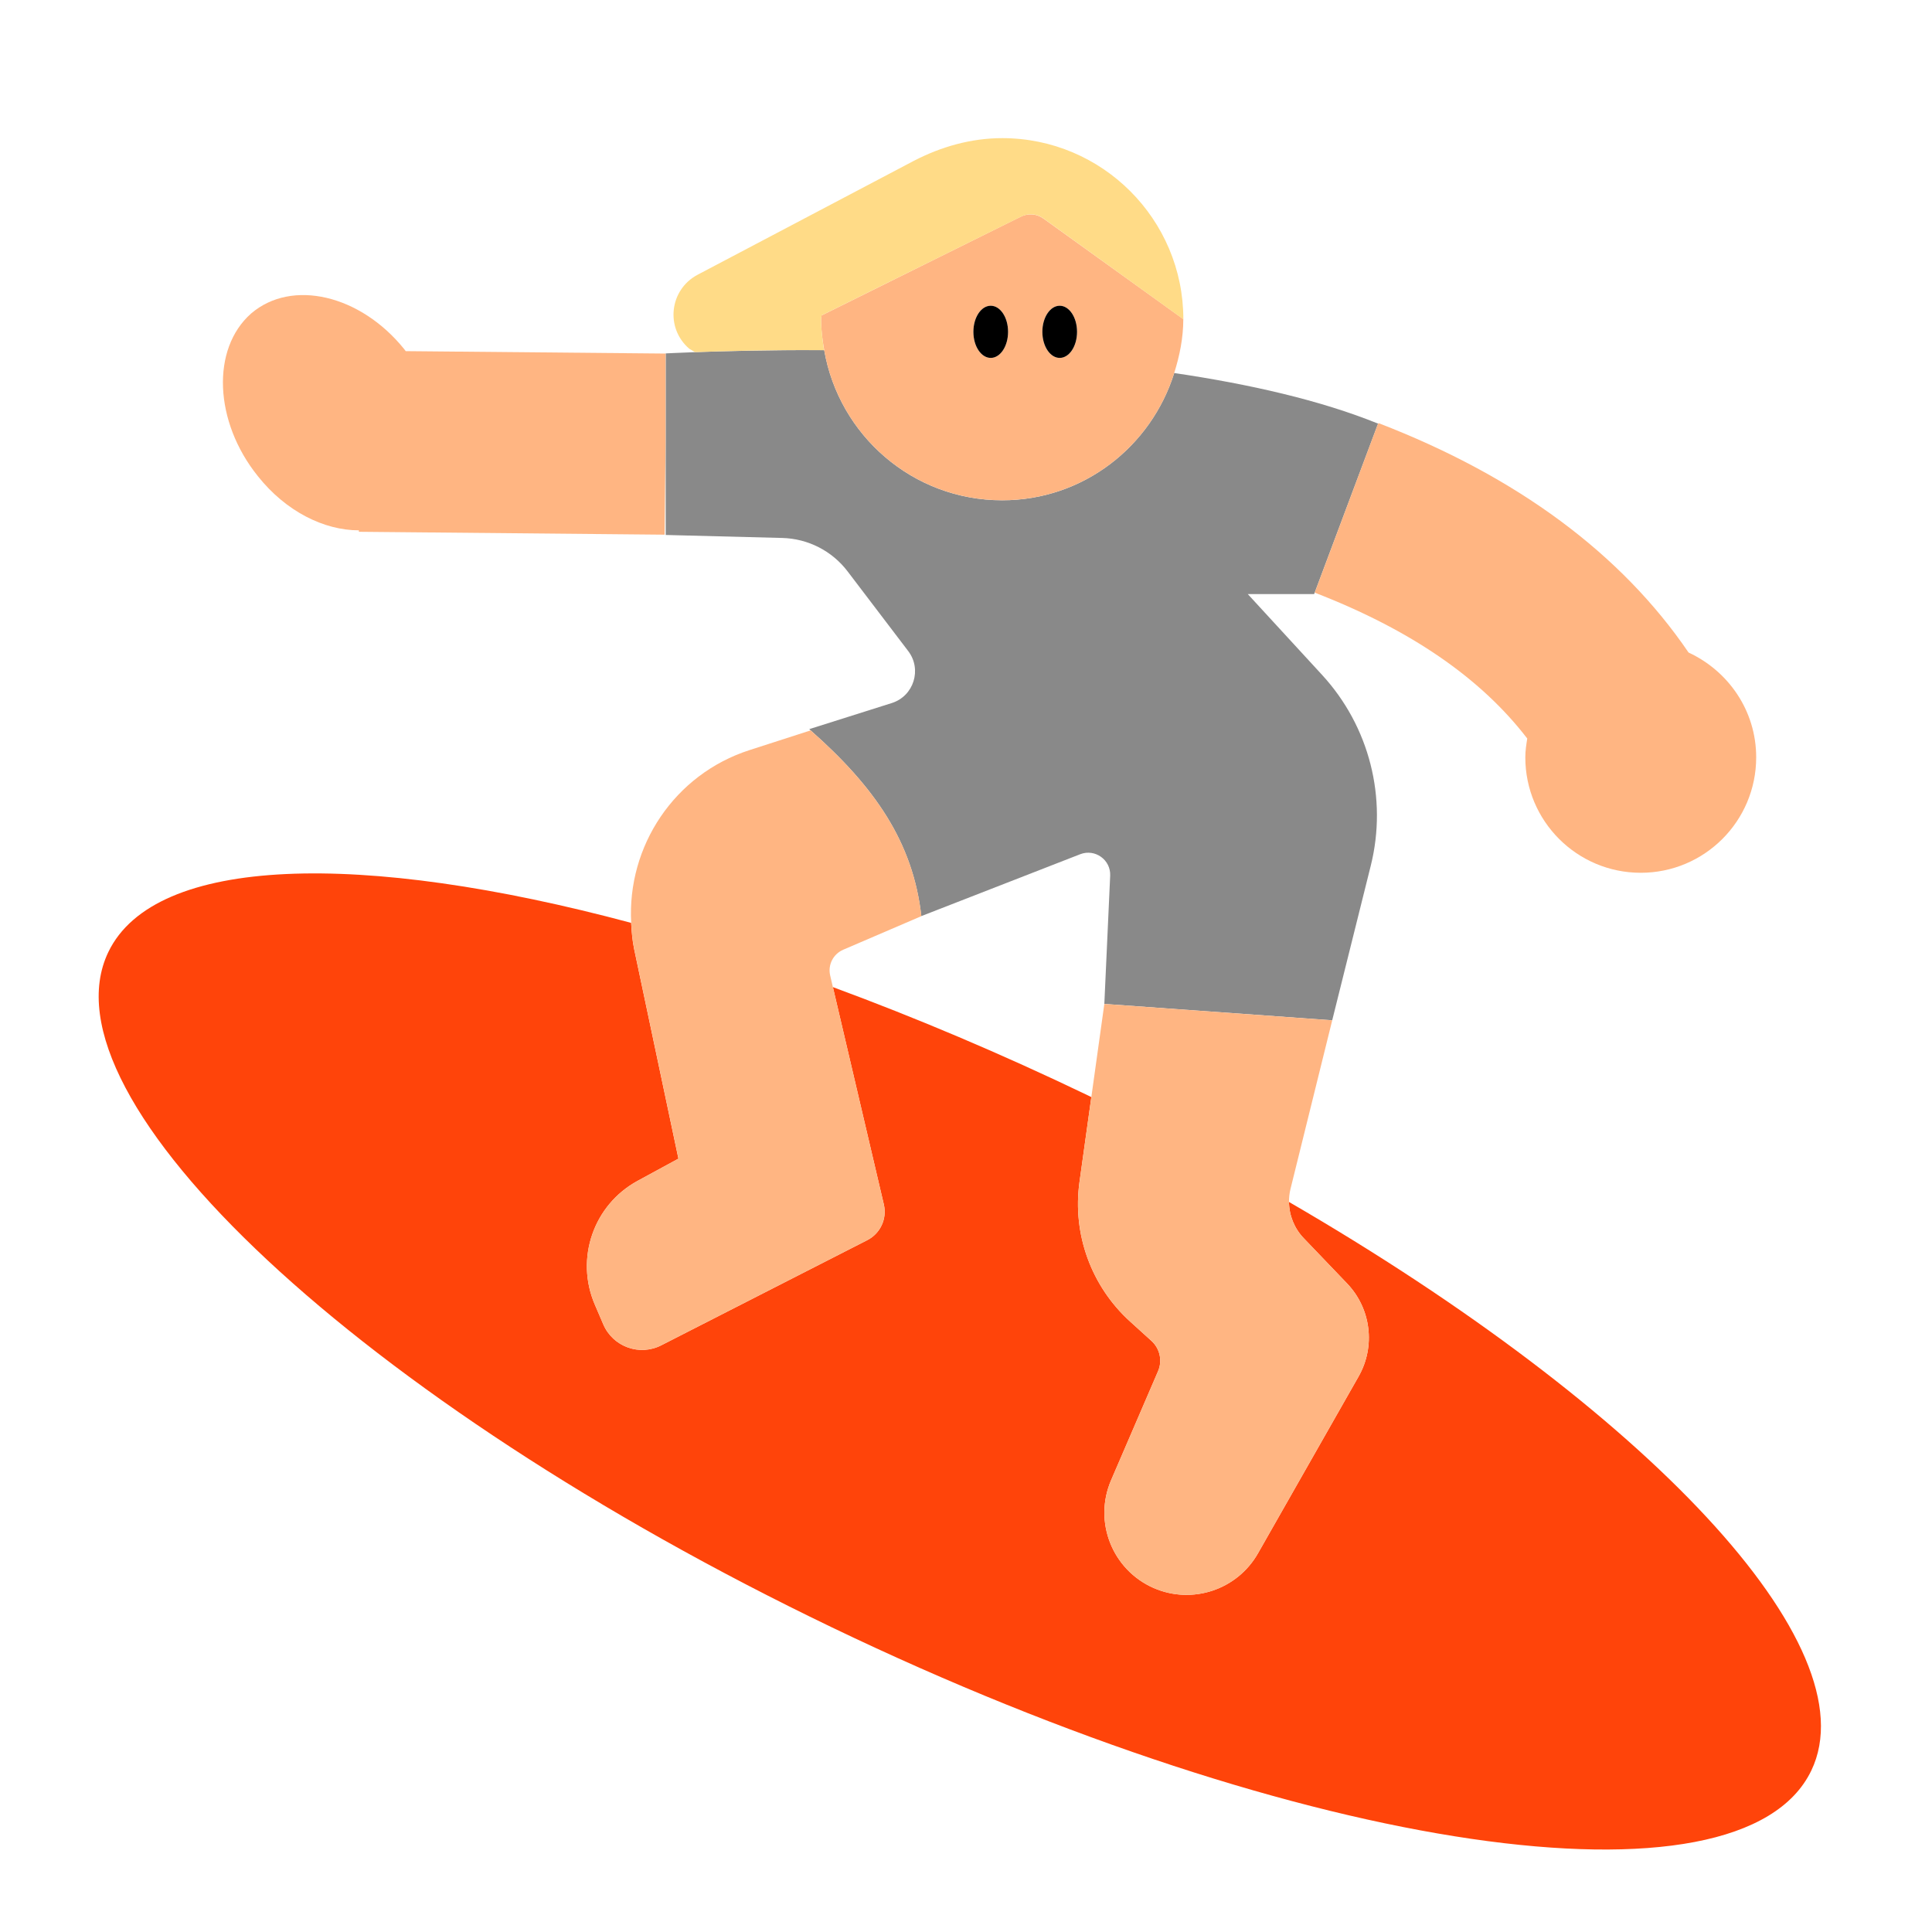 <?xml version="1.0" encoding="UTF-8"?><svg id="Layer_1" xmlns="http://www.w3.org/2000/svg" viewBox="0 0 40 40"><g><path d="m26.687,24.886c.003.276.109.544.304.748l.899.939c.497.519.593,1.302.238,1.926l-2.083,3.661c-.43.755-1.36,1.065-2.157.719-.859-.374-1.255-1.372-.884-2.233l.972-2.256c.094-.217.039-.47-.137-.629l-.439-.398c-.808-.731-1.201-1.814-1.05-2.893l.245-1.756c-.025-.012-.049-.025-.075-.037-1.796-.863-3.569-1.611-5.276-2.24l1.055,4.5c.069.296-.072.6-.343.739l-4.265,2.177c-.45.23-1.001.031-1.2-.433l-.177-.413c-.409-.953-.025-2.062.886-2.558l.846-.46-.917-4.34c-.038-.181-.052-.362-.062-.542-5.584-1.497-9.86-1.4-10.824.604-1.462,3.042,5.245,9.302,14.981,13.982,9.736,4.68,18.814,6.008,20.277,2.965,1.242-2.584-3.42-7.486-10.814-11.773Z" fill="#ff440a"/><path d="m19.075,18.967l3.289-1.281c.307-.12.636.116.621.445l-.121,2.654,4.718.339.798-3.2c.35-1.402-.029-2.886-1.007-3.95l-1.539-1.674h1.374l.012-.032,1.299-3.464.013-.033c-1.191-.484-2.668-.819-4.221-1.048-.477,1.522-1.882,2.635-3.562,2.635-1.851,0-3.38-1.345-3.685-3.109-1.157-.004-2.098.021-2.672.042-.387.014-.609.026-.609.026v3.759l2.414.062c.532.014,1.029.268,1.351.691l1.256,1.651c.289.38.114.932-.341,1.076l-1.708.54c.01.008.018.017.027.025,1.321,1.166,2.12,2.308,2.293,3.846Z" fill="#898989"/><g><path d="m13.78,7.32v1.85l-.02,1.9-6.33-.06v-.03c-.72,0-1.51-.39-2.09-1.12-.91-1.13-.97-2.64-.14-3.37.84-.72,2.26-.39,3.17.74.01.01.02.03.03.04l5.38.05Z" fill="#ffb582"/><path d="m36.36,15.68c0,1.32-1.07,2.39-2.39,2.39s-2.39-1.07-2.39-2.39c0-.14.02-.26.04-.39-.96-1.25-2.41-2.25-4.4-3.02l1.3-3.47.02-.04c2.88,1.11,5.03,2.71,6.42,4.75.82.38,1.4,1.2,1.4,2.17Z" fill="#ffb582"/><path d="m22.595,22.714l-.245,1.756c-.151,1.079.243,2.162,1.05,2.893l.439.398c.175.159.23.411.137.629l-.972,2.256c-.371.861.025,1.859.884,2.233.797.347,1.727.037,2.157-.719l2.083-3.661c.355-.624.258-1.407-.238-1.926l-.899-.939c-.195-.204-.301-.472-.304-.748,0-.091.009-.182.032-.273l.863-3.488-4.718-.339-.269,1.928Z" fill="#ffb582"/><path d="m14.046,23.989l-.846.46c-.911.496-1.296,1.604-.886,2.558l.177.413c.199.464.75.663,1.2.433l4.265-2.177c.271-.138.412-.443.343-.739l-1.055-4.5-.056-.24c-.052-.22.062-.445.27-.534l1.618-.695c-.173-1.538-.973-2.68-2.293-3.846l-1.265.408c-1.557.502-2.537,1.989-2.45,3.577.01.18.024.361.062.542l.917,4.34Z" fill="#ffb582"/><path d="m21.6,4.523c-.137-.099-.318-.112-.469-.035l-4.125,2.045c0,.025-.007.049-.007.074,0,.22.028.432.065.641.305,1.764,1.834,3.109,3.685,3.109,1.68,0,3.085-1.112,3.562-2.635.111-.354.188-.724.188-1.115l-2.898-2.084Zm-1.088,2.887c-.198,0-.359-.242-.359-.54s.161-.54.359-.54.359.242.359.54-.161.54-.359.54Zm1.428,0c-.198,0-.359-.242-.359-.54s.161-.54.359-.54.359.242.359.54-.161.54-.359.54Z" fill="#ffb582"/></g><path d="m24.5,6.61l-2.9-2.09c-.14-.1-.32-.11-.47-.03l-4.12,2.04c0,.03-.01.05-.01.08,0,.22.03.43.06.64-1.15-.01-2.09.02-2.67.04l-.12-.07c-.5-.43-.41-1.22.17-1.53l4.48-2.36c.56-.29,1.18-.47,1.83-.47,2.07,0,3.75,1.68,3.75,3.75Z" fill="#ffdb87"/><g><ellipse cx="20.512" cy="6.87" rx=".359" ry=".54"/><path d="m21.94,6.33c-.198,0-.359.242-.359.54s.161.54.359.54.359-.242.359-.54-.161-.54-.359-.54Z"/></g></g><rect width="40" height="40" fill="none"/></svg>